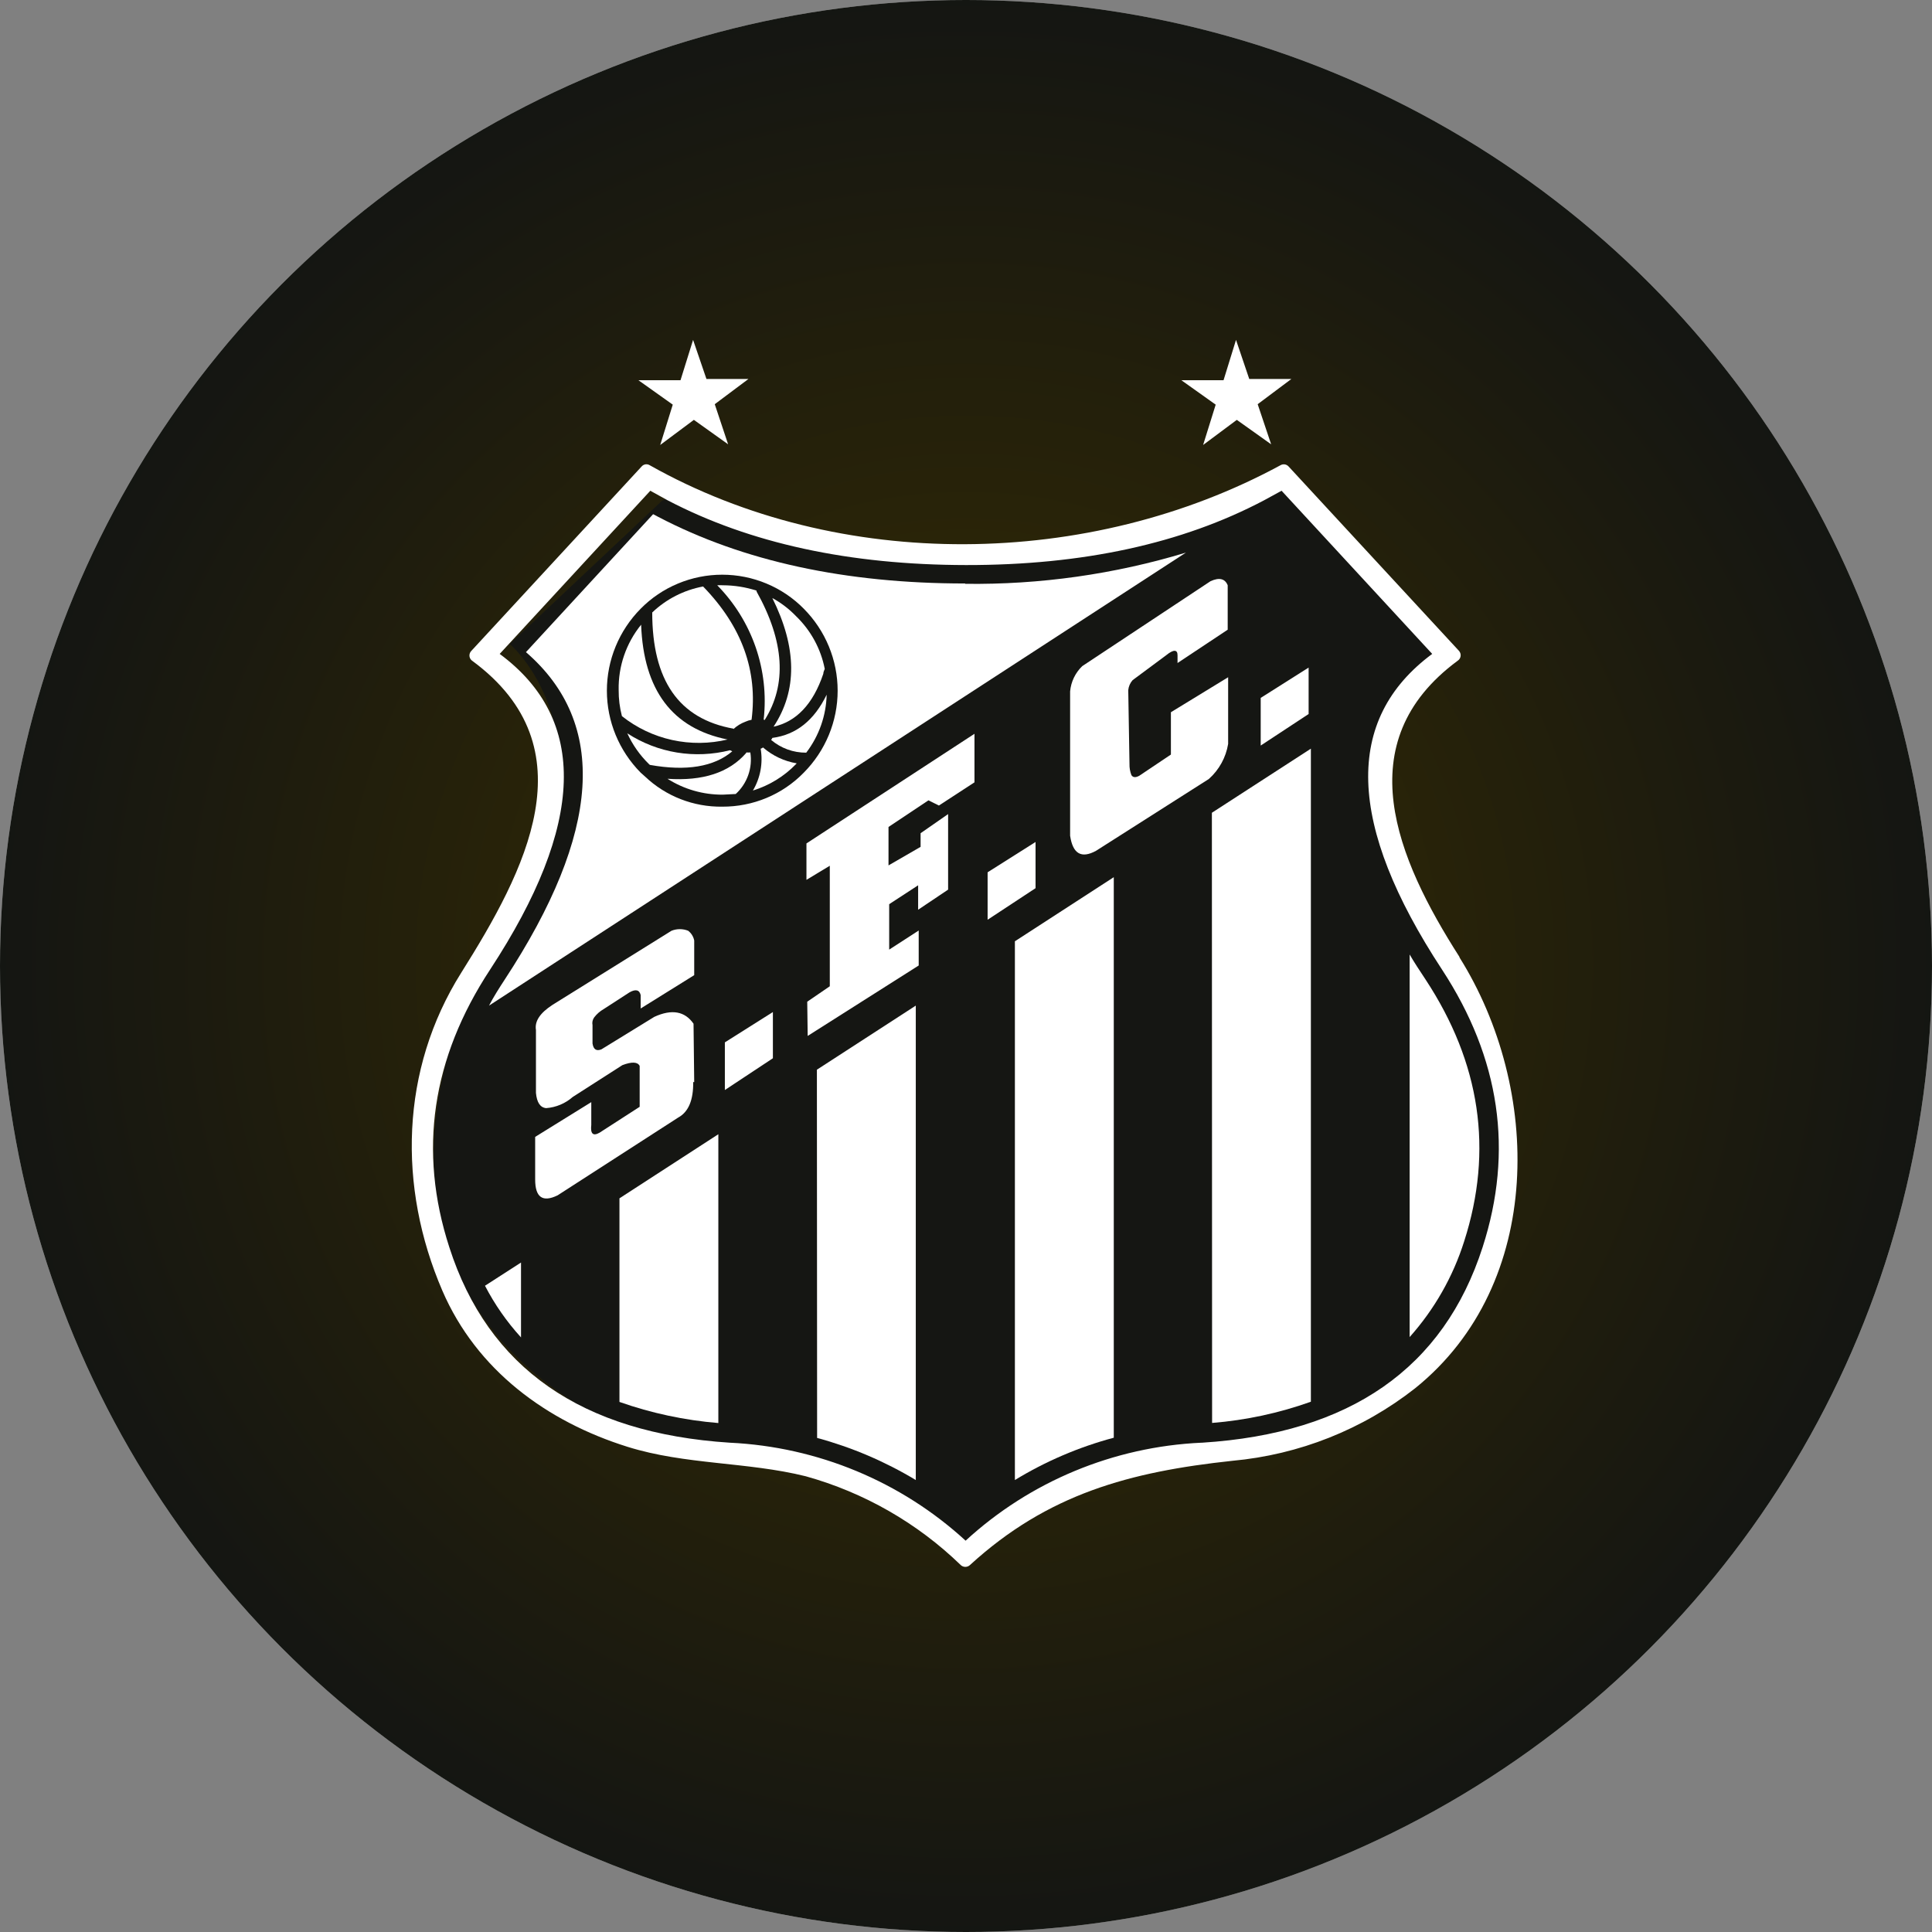 <svg width="108" height="108" viewBox="0 0 108 108" fill="none" xmlns="http://www.w3.org/2000/svg">
<rect x="0" y="0" width="108" height="108" fill="#808080" stroke="none"/>
<g clip-path="url(#clip0_213_524)">
<circle cx="54" cy="54" r="54" fill="#C4C4C4"/>
<circle cx="54" cy="54" r="54" fill="url(#paint0_radial_213_524)"/>
<path d="M28.5 36L37 28L38 27.5C40 30.3 49.833 31.333 54.5 31.5C61.7 31.1 69.167 28.333 72 27L80.5 36.5C74.9 39.3 77.5 47.667 79.5 51.5C84.3 57.1 84.5 64.5 84 67.5C83.6 75.1 75.167 79.333 71 80.5C61 80.5 55.5 85.167 54 87.5C54 83.5 41.333 80.833 35 80C19 72.4 24.333 57.167 29 50.5C33.4 43.3 30.5 37.833 28.5 36Z" fill="#151613"/>
<path d="M38.744 19L38.041 21.254H35.688L37.608 22.62L36.906 24.874L38.788 23.471L40.702 24.837L39.955 22.595L41.837 21.186H39.491L38.744 19ZM69.094 19L68.397 21.254H66.038L67.958 22.62L67.255 24.874L69.138 23.471L71.058 24.837L70.305 22.595L72.187 21.186H69.834L69.094 19Z" fill="white"/>
<path d="M40.934 42C40.893 41.977 40.851 41.956 40.808 41.938C39.838 42.185 38.826 42.228 37.837 42.066C36.849 41.904 35.905 41.538 35.067 40.994C35.361 41.636 35.771 42.219 36.278 42.714L36.328 42.758C38.374 43.124 39.911 42.863 40.934 42" fill="white"/>
<path d="M41.706 42.099C40.752 43.192 39.288 43.67 37.313 43.534C38.236 44.121 39.31 44.429 40.407 44.422L41.128 44.385C41.446 44.093 41.686 43.729 41.828 43.324C41.971 42.919 42.01 42.486 41.944 42.062C41.871 42.068 41.797 42.068 41.724 42.062" fill="white"/>
<path d="M43.174 33.431C44.554 36.205 44.577 38.602 43.243 40.622C44.498 40.348 45.445 39.38 46.023 37.666C46.023 37.573 46.073 37.473 46.104 37.393C45.886 36.27 45.325 35.241 44.498 34.443C44.111 34.041 43.665 33.699 43.174 33.431Z" fill="white"/>
<path d="M53.953 32.617C47.261 32.617 41.54 31.376 36.793 28.892L36.51 28.743L29.401 36.455C34.003 40.437 33.605 46.541 28.209 54.767C27.895 55.245 27.582 55.742 27.337 56.214L66.295 30.891C62.297 32.101 58.134 32.69 53.953 32.636V32.617ZM44.931 43.192C44.341 43.798 43.633 44.279 42.85 44.605C42.067 44.932 41.225 45.097 40.376 45.093C38.769 45.116 37.218 44.511 36.059 43.41L35.814 43.192C34.603 41.968 33.925 40.323 33.925 38.61C33.925 36.897 34.603 35.251 35.814 34.027C36.407 33.425 37.116 32.947 37.899 32.621C38.682 32.294 39.523 32.126 40.372 32.126C41.222 32.126 42.063 32.294 42.846 32.621C43.629 32.947 44.337 33.425 44.931 34.027C46.145 35.25 46.825 36.895 46.825 38.61C46.825 40.324 46.145 41.97 44.931 43.192" fill="white"/>
<path d="M29.125 74.762V70.576L27.111 71.874C27.653 72.919 28.33 73.89 29.125 74.762" fill="white"/>
<path d="M42.521 41.851C42.66 42.657 42.506 43.486 42.088 44.192C43.005 43.908 43.834 43.4 44.498 42.714L44.535 42.671C43.837 42.554 43.185 42.246 42.653 41.783C42.616 41.813 42.573 41.836 42.528 41.851" fill="white"/>
<path d="M73.153 37.318L70.474 39.013V41.677L73.153 39.914V37.318Z" fill="white"/>
<path d="M42.672 40.224C42.672 40.224 42.728 40.224 42.741 40.255C43.996 38.268 43.858 35.865 42.289 33.058C42.294 33.044 42.294 33.029 42.289 33.015C41.681 32.82 41.046 32.719 40.407 32.717C40.302 32.711 40.198 32.711 40.093 32.717C41.058 33.699 41.792 34.88 42.241 36.176C42.69 37.472 42.844 38.85 42.691 40.212" fill="white"/>
<path d="M40.997 40.758C41.192 40.576 41.423 40.435 41.674 40.342C41.782 40.292 41.896 40.257 42.013 40.237C42.364 37.498 41.48 35.027 39.303 32.785C38.232 32.984 37.244 33.489 36.46 34.238C36.46 38.026 37.941 40.187 41.003 40.733" fill="white"/>
<path d="M40.658 41.336C37.583 40.715 35.977 38.585 35.839 34.921C35.002 35.955 34.557 37.248 34.584 38.572C34.58 39.065 34.641 39.555 34.766 40.032C35.585 40.683 36.545 41.14 37.571 41.366C38.597 41.592 39.662 41.582 40.683 41.336" fill="white"/>
<path d="M43.174 41.249C43.158 41.29 43.135 41.328 43.105 41.361C43.651 41.826 44.348 42.08 45.069 42.075C45.784 41.139 46.183 40.005 46.211 38.833C45.514 40.268 44.51 41.075 43.174 41.249" fill="white"/>
<path d="M68.654 37.858L65.454 39.814V42.18L63.685 43.366C63.478 43.478 63.334 43.466 63.246 43.329C63.17 43.131 63.133 42.92 63.139 42.708L63.07 38.579C63.09 38.371 63.176 38.176 63.315 38.02L65.197 36.623C65.599 36.294 65.825 36.306 65.825 36.623V37.063L68.629 35.201V32.717C68.479 32.344 68.153 32.264 67.663 32.493L60.498 37.237C60.109 37.612 59.869 38.112 59.82 38.647V46.719C59.971 47.731 60.447 48.005 61.263 47.564L67.575 43.546C68.15 43.033 68.531 42.34 68.654 41.584V37.858Z" fill="white"/>
<path d="M67.757 79.543C69.643 79.392 71.5 78.993 73.279 78.357V41.851L67.745 45.434L67.757 79.543Z" fill="white"/>
<path d="M56.733 82.735C58.451 81.687 60.313 80.89 62.261 80.369V49.035L56.733 52.618V82.735Z" fill="white"/>
<path d="M78.8 53.382V74.743C80.187 73.189 81.226 71.363 81.85 69.384C83.481 64.301 82.76 59.422 79.685 54.748C79.378 54.283 79.058 53.804 78.8 53.357" fill="white"/>
<path d="M81.586 53.494C78.079 48.011 75.312 41.497 81.48 36.939C81.526 36.91 81.566 36.871 81.595 36.825C81.625 36.779 81.644 36.727 81.65 36.673C81.657 36.619 81.651 36.564 81.633 36.512C81.616 36.461 81.587 36.413 81.549 36.374L72.018 26.06C71.962 26.005 71.889 25.97 71.811 25.959C71.733 25.949 71.653 25.965 71.585 26.004C60.918 31.792 46.945 31.997 36.316 26.004C36.248 25.963 36.168 25.946 36.089 25.956C36.011 25.966 35.938 26.003 35.883 26.06L26.346 36.387C26.307 36.426 26.278 36.473 26.261 36.525C26.243 36.576 26.238 36.631 26.244 36.685C26.251 36.74 26.27 36.792 26.299 36.838C26.329 36.884 26.368 36.923 26.415 36.952C33.003 41.82 29.358 48.694 25.787 54.37C22.374 59.79 22.23 66.348 24.727 72.147C26.647 76.6 30.575 79.468 35.08 80.878C38.317 81.89 41.756 81.71 45.037 82.523C48.304 83.432 51.286 85.14 53.709 87.491C53.778 87.554 53.869 87.589 53.963 87.589C54.057 87.589 54.148 87.554 54.217 87.491C58.572 83.505 63.164 82.275 68.887 81.66C72.622 81.32 76.177 79.909 79.114 77.599C86.361 71.756 86.173 60.834 81.586 53.519V53.494ZM67.155 80.648C62.246 80.874 57.578 82.814 53.978 86.125C50.376 82.82 45.709 80.88 40.802 80.648C32.511 80.114 27.283 76.471 25.116 69.719C23.372 64.338 24.133 59.163 27.4 54.196C32.708 46.098 32.886 40.218 27.933 36.554L36.353 27.433L37.32 27.967C41.921 30.372 47.482 31.578 54.004 31.587C60.525 31.595 66.078 30.388 70.662 27.967L71.641 27.433L80.061 36.554C75.113 40.218 75.295 46.098 80.607 54.196C83.858 59.163 84.615 64.338 82.879 69.719C80.7 76.484 75.471 80.127 67.193 80.648" fill="white"/>
<path d="M57.888 47.067L55.208 48.762V51.414L57.888 49.65V47.067Z" fill="white"/>
<path d="M38.807 60.492L38.769 57.226C38.286 56.53 37.558 56.394 36.579 56.841L33.618 58.66C33.336 58.772 33.172 58.66 33.122 58.331V57.307C33.107 57.232 33.107 57.154 33.123 57.08C33.139 57.005 33.171 56.934 33.216 56.872C33.361 56.683 33.542 56.525 33.75 56.406L35.187 55.475C35.525 55.282 35.745 55.326 35.814 55.624V56.375L38.807 54.512V52.575C38.764 52.358 38.644 52.164 38.468 52.029C38.17 51.911 37.838 51.911 37.539 52.029L30.889 56.17C30.192 56.623 29.878 57.083 29.96 57.58V61.094C30.01 61.628 30.198 61.914 30.531 61.945C31.08 61.904 31.6 61.686 32.012 61.324L34.791 59.542C35.318 59.343 35.645 59.356 35.758 59.586V61.871L33.517 63.317C33.147 63.529 32.997 63.373 33.053 62.883V61.61L29.916 63.553V65.932C29.916 66.931 30.33 67.229 31.171 66.82L37.91 62.473C38.493 62.156 38.763 61.486 38.75 60.486" fill="white"/>
<path d="M40.52 60.933L43.205 59.157V56.574L40.52 58.269V60.933Z" fill="white"/>
<path d="M45.081 49.184L46.386 48.396V55.133L45.125 55.996L45.15 57.909L51.356 53.972V52.016L49.706 53.084V50.544L51.324 49.489V50.855L53 49.731V45.508L51.462 46.577V47.34L49.668 48.377V46.229L51.902 44.739L52.485 45.03L54.474 43.733V41.019L45.081 47.148V49.184Z" fill="white"/>
<path d="M45.677 80.381C47.618 80.907 49.474 81.699 51.193 82.735V56.214L45.665 59.797L45.677 80.381Z" fill="white"/>
<path d="M34.628 78.369C36.411 78.997 38.27 79.394 40.156 79.549V63.404L34.628 66.987V78.369Z" fill="white"/>
</g>
<defs>
<radialGradient id="paint0_radial_213_524" cx="0" cy="0" r="1" gradientUnits="userSpaceOnUse" gradientTransform="translate(54 54) rotate(90) scale(62)">
<stop stop-color="#3A2F00"/>
<stop offset="1" stop-color="#0F1215"/>
</radialGradient>
<clipPath id="clip0_213_524">
<rect width="108" height="108" fill="white"/>
</clipPath>
</defs>
</svg>
